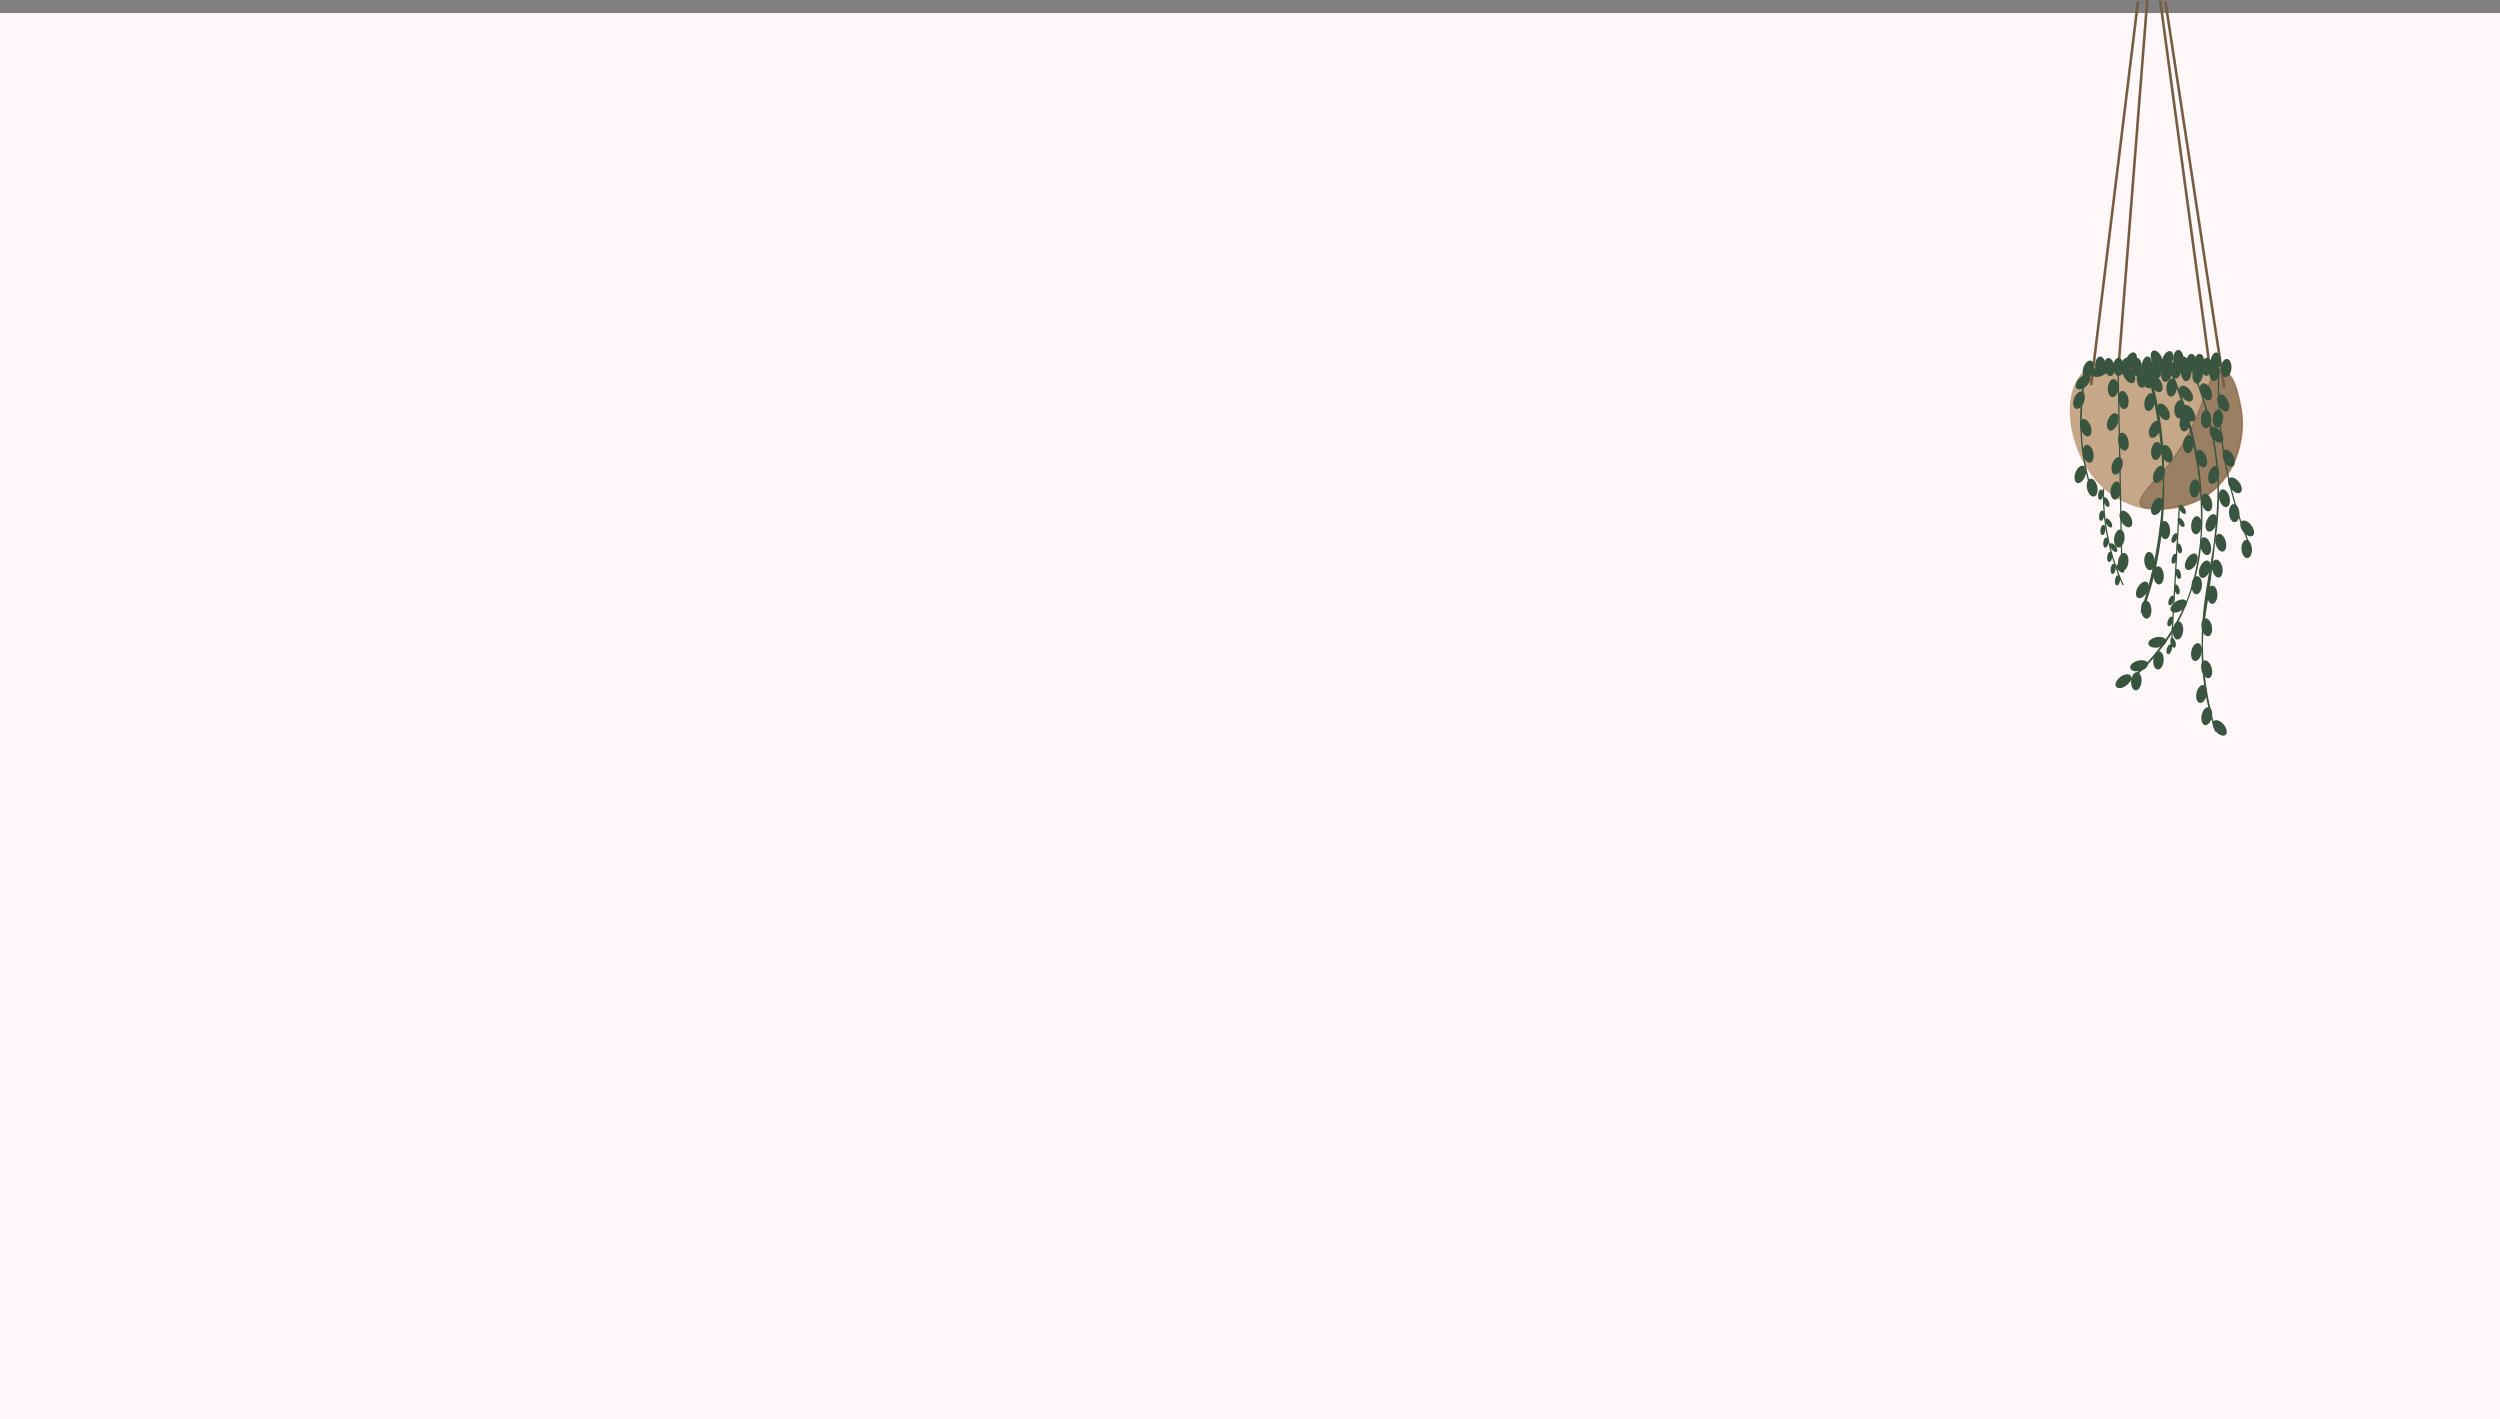 <?xml version="1.0" encoding="UTF-8"?>
<svg id="Layer_2" data-name="Layer 2" xmlns="http://www.w3.org/2000/svg" viewBox="0 0 1920 1090">
  <rect x="0" y="0" width="1920" height="1090" fill="#808080" stroke="none"/>
  <defs>
    <style>
      .cls-1 {
        fill: #765c43;
        isolation: isolate;
        opacity: .53;
      }

      .cls-1, .cls-2, .cls-3, .cls-4 {
        stroke-miterlimit: 10;
      }

      .cls-1, .cls-3 {
        stroke: #765c43;
      }

      .cls-2, .cls-4 {
        stroke: #39553f;
      }

      .cls-2, .cls-5 {
        fill: #39553f;
      }

      .cls-3 {
        stroke-width: 2px;
      }

      .cls-3, .cls-4 {
        fill: none;
      }

      .cls-5, .cls-6, .cls-7 {
        stroke-width: 0px;
      }

      .cls-6 {
        fill: #c6a788;
      }

      .cls-7 {
        fill: #fff7f8;
      }
    </style>
  </defs>
  <g id="Layer_2-2" data-name="Layer 2">
    <g id="baggrund">
      <rect class="cls-7" y="10" width="1920" height="1080"/>
    </g>
    <g id="Krukke">
      <path class="cls-6" d="M1722,335.78c-1.05,6.87-4.02,24.56-19,38.87-22.89,21.87-53.69,16.59-56,16.15-17.08-3.26-28.47-12.83-33.46-17.69-25.21-24.57-31.55-69.69-14.02-87.03,4.33-4.29,8.04-4.69,59.6-5.18,32.25-.31,42.58-.27,49.03,3.48,1.98,1.15,3.56,2.73,3.56,2.73,4.6,4.37,6.22,9.85,7.29,14.67,2.94,13.27,4.85,21.9,3,34h0Z"/>
    </g>
    <g id="Layer_3" data-name="Layer 3">
      <path class="cls-1" d="M1693.32,381.45s-16.72,11.06-43.82,8.82c-1.69-.14-4.43-.47-5.51-2.34-3.08-5.31,10.15-17.93,14.51-22.71,35.79-39.21,35.23-82.45,47.81-81.46,9.97.79,14.54,28.27,14.84,30.11,3.88,24.38-5.69,52.93-27.82,67.57h-.01Z"/>
    </g>
    <g id="snore">
      <line class="cls-3" x1="1606" y1="295.61" x2="1642" y2=".99"/>
      <line class="cls-3" x1="1627.14" y1="280.31" x2="1649.09" y2=".13"/>
      <line class="cls-3" x1="1708.23" y1="297.56" x2="1663" y2=".99"/>
      <line class="cls-3" x1="1696.23" y1="275.66" x2="1659" y2=".13"/>
    </g>
    <g id="blade">
      <ellipse class="cls-5" cx="1613" cy="280.78" rx="4" ry="7"/>
      <ellipse class="cls-5" cx="1620" cy="281.89" rx="4" ry="7" transform="translate(-24.3 270.67) rotate(-9.48)"/>
      <ellipse class="cls-5" cx="1627" cy="281.78" rx="4" ry="7"/>
      <ellipse class="cls-5" cx="1632.89" cy="281.75" rx="7" ry="4" transform="translate(1212.69 1884.61) rotate(-85.1)"/>
      <ellipse class="cls-5" cx="1641" cy="281.78" rx="4" ry="7"/>
      <ellipse class="cls-5" cx="1645" cy="290.78" rx="4" ry="7"/>
      <ellipse class="cls-5" cx="1648.89" cy="280.75" rx="7" ry="4" transform="translate(1228.32 1899.64) rotate(-85.1)"/>
      <ellipse class="cls-5" cx="1656" cy="283.64" rx="4" ry="7" transform="translate(-23.31 231.77) rotate(-7.95)"/>
      <ellipse class="cls-5" cx="1656.38" cy="275.73" rx="4" ry="7" transform="translate(35.94 715.96) rotate(-24.65)"/>
      <ellipse class="cls-5" cx="1663.99" cy="281.78" rx="7" ry="4" transform="translate(1021.92 1842.55) rotate(-77.25)"/>
      <ellipse class="cls-5" cx="1671" cy="283.78" rx="4" ry="7"/>
      <ellipse class="cls-5" cx="1673" cy="275.78" rx="4" ry="7"/>
      <ellipse class="cls-5" cx="1679" cy="285.78" rx="4" ry="7"/>
      <ellipse class="cls-5" cx="1677" cy="280.78" rx="4" ry="7"/>
      <ellipse class="cls-5" cx="1683" cy="278.78" rx="4" ry="7"/>
      <ellipse class="cls-5" cx="1688.89" cy="278.75" rx="7" ry="4" transform="translate(1266.9 1937.65) rotate(-85.1)"/>
      <ellipse class="cls-5" cx="1687.75" cy="287.68" rx="7" ry="4" transform="translate(1256.96 1944.68) rotate(-85.1)"/>
      <ellipse class="cls-5" cx="1694.75" cy="281.67" rx="7" ry="4" transform="translate(1269.35 1946.16) rotate(-85.1)"/>
      <ellipse class="cls-5" cx="1701.75" cy="277.67" rx="7" ry="4" transform="translate(1279.73 1949.49) rotate(-85.1)"/>
      <ellipse class="cls-5" cx="1700.74" cy="285.67" rx="7" ry="4" transform="translate(1270.84 1955.8) rotate(-85.1)"/>
      <ellipse class="cls-5" cx="1709.74" cy="282.67" rx="7" ry="4" transform="translate(1282.07 1962.02) rotate(-85.1)"/>
      <ellipse class="cls-5" cx="1667.75" cy="297.68" rx="7" ry="4" transform="translate(1228.71 1933.91) rotate(-85.1)"/>
      <ellipse class="cls-5" cx="1603.81" cy="283.67" rx="7" ry="4" transform="translate(861.34 1733.3) rotate(-72.91)"/>
      <ellipse class="cls-5" cx="1622.82" cy="298.06" rx="7" ry="4" transform="translate(1187.24 1889.49) rotate(-85.1)"/>
      <ellipse class="cls-5" cx="1630.71" cy="307.19" rx="4" ry="7" transform="translate(-28.33 272.78) rotate(-9.48)"/>
      <ellipse class="cls-5" cx="1622.6" cy="324.02" rx="7" ry="4" transform="translate(743.26 1725.65) rotate(-69.19)"/>
      <ellipse class="cls-5" cx="1630.71" cy="339.19" rx="4" ry="7" transform="translate(-34.81 356.92) rotate(-12.36)"/>
      <line class="cls-4" x1="1629.5" y1="431.28" x2="1626.68" y2="284.18"/>
      <path class="cls-2" d="M1644.5,470.28c-.65-.16,26.03-67.23,14-148-3.68-24.7-9.53-40.99-9.97-40.89-.8.17,17.72,53.86,11.97,119.89-3.69,42.42-15.59,69.1-16,69Z"/>
      <path class="cls-2" d="M1630.5,449.28c-3.95-8.74-8.07-19.82-11-33-3.56-16-4.26-30.1-4-41-.26,10.9.44,25,4,41,2.93,13.18,7.05,24.26,11,33Z"/>
      <path class="cls-2" d="M1628.5,528.28c16.03-11.92,27.16-24.63,35-36,57.41-83.31,8.32-196.6,1.77-211.15,20.38,42.94,24.51,80.29,25.23,102.15.75,22.77,1.36,49.77-12,81-14.39,33.65-37.27,54.16-50,64Z"/>
      <path class="cls-2" d="M1727.84,418.96c-6.52-15.67-13.28-35.58-17.97-59.29-5.69-28.78-6.57-54.22-5.86-73.89-.7,19.67.17,45.11,5.86,73.89,4.69,23.71,11.45,43.62,17.97,59.29h0Z"/>
      <line class="cls-4" x1="1667.5" y1="498.28" x2="1673.79" y2="387.88"/>
      <path class="cls-2" d="M1701.5,561.28c-9.7-30.19-10.81-54.39-10-71,.77-15.74,3.07-20.96,7-54,2.13-17.93,4.66-39.19,5-56,.43-20.79-2.13-52.42-18.08-92.17,16.73,42.76,19.11,77.27,18.08,101.17-1.99,46.27-17.85,78.08-10,135,2.19,15.89,5.54,28.71,8,37Z"/>
      <ellipse class="cls-5" cx="1625.95" cy="357.75" rx="7" ry="4" transform="translate(806.17 1806.78) rotate(-72.91)"/>
      <ellipse class="cls-5" cx="1624.93" cy="376.76" rx="7" ry="4" transform="translate(1036.03 1937.38) rotate(-82.38)"/>
      <ellipse class="cls-5" cx="1632.7" cy="398.63" rx="4" ry="7" transform="translate(19.42 869.75) rotate(-30)"/>
      <ellipse class="cls-5" cx="1627.63" cy="413.61" rx="7" ry="4" transform="translate(1001.85 1972.02) rotate(-82.38)"/>
      <ellipse class="cls-5" cx="1630.63" cy="431.6" rx="7" ry="4" transform="translate(986.61 1990.6) rotate(-82.38)"/>
      <ellipse class="cls-5" cx="1613.3" cy="379.91" rx="3.94" ry="1.91" transform="translate(1022.81 1928.59) rotate(-82.38)"/>
      <ellipse class="cls-5" cx="1617.69" cy="385.6" rx="1.91" ry="3.94" transform="translate(-10.34 724.91) rotate(-25.18)"/>
      <ellipse class="cls-5" cx="1614.03" cy="396.03" rx="3.94" ry="1.91" transform="translate(1007.48 1943.3) rotate(-82.38)"/>
      <ellipse class="cls-5" cx="1615.04" cy="407.03" rx="3.94" ry="1.91" transform="translate(997.45 1953.83) rotate(-82.38)"/>
      <ellipse class="cls-5" cx="1619.52" cy="401.67" rx="1.91" ry="3.94" transform="translate(41.37 943.55) rotate(-32.88)"/>
      <ellipse class="cls-5" cx="1617.24" cy="416.68" rx="3.94" ry="1.91" transform="translate(989.79 1964.38) rotate(-82.38)"/>
      <ellipse class="cls-5" cx="1620.24" cy="427.68" rx="3.94" ry="1.91" transform="translate(981.49 1976.9) rotate(-82.38)"/>
      <ellipse class="cls-5" cx="1623.26" cy="420.59" rx="1.91" ry="3.94" transform="translate(76.45 1068.08) rotate(-37.24)"/>
      <ellipse class="cls-5" cx="1626.24" cy="445.68" rx="3.94" ry="1.91" transform="translate(968.86 1998.46) rotate(-82.38)"/>
      <ellipse class="cls-5" cx="1628.31" cy="436.71" rx="1.91" ry="3.94" transform="translate(168.12 1279.3) rotate(-45)"/>
      <ellipse class="cls-5" cx="1622.89" cy="436.87" rx="3.94" ry="1.91" transform="translate(974.68 1987.5) rotate(-82.38)"/>
      <ellipse class="cls-5" cx="1650.99" cy="308.78" rx="7" ry="4" transform="translate(985.46 1850.91) rotate(-77.25)"/>
      <ellipse class="cls-5" cx="1654.89" cy="329.71" rx="7" ry="4" transform="translate(699.18 1720.39) rotate(-66.77)"/>
      <ellipse class="cls-5" cx="1661.5" cy="316.3" rx="4" ry="7" transform="translate(64.45 873.13) rotate(-30)"/>
      <ellipse class="cls-5" cx="1656.09" cy="346.33" rx="7" ry="4" transform="translate(1093.22 1941.87) rotate(-82.38)"/>
      <ellipse class="cls-5" cx="1658.05" cy="364.27" rx="7" ry="4" transform="translate(669.34 1744.23) rotate(-66.77)"/>
      <ellipse class="cls-5" cx="1664.18" cy="348.43" rx="4" ry="7" transform="translate(-18.26 594.01) rotate(-20.13)"/>
      <ellipse class="cls-5" cx="1656.54" cy="388.95" rx="7" ry="4" transform="translate(645.74 1757.78) rotate(-66.77)"/>
      <ellipse class="cls-5" cx="1662.64" cy="407.12" rx="4" ry="7" transform="translate(-24.35 116.97) rotate(-4)"/>
      <ellipse class="cls-5" cx="1650.8" cy="430.9" rx="4" ry="7" transform="translate(-26.04 116.2) rotate(-4)"/>
      <ellipse class="cls-5" cx="1657.8" cy="441.89" rx="4" ry="7" transform="translate(-26.79 116.72) rotate(-4)"/>
      <ellipse class="cls-5" cx="1645.31" cy="453.06" rx="7" ry="4" transform="translate(430.29 1651.41) rotate(-60)"/>
      <ellipse class="cls-5" cx="1648.29" cy="468.14" rx="4" ry="7" transform="translate(-28.64 116.12) rotate(-4)"/>
      <ellipse class="cls-5" cx="1656" cy="294.78" rx="4" ry="7" transform="translate(74.47 867.49) rotate(-30)"/>
      <ellipse class="cls-5" cx="1652.54" cy="285.31" rx="4" ry="7" transform="translate(78.74 864.49) rotate(-30)"/>
      <ellipse class="cls-5" cx="1648.21" cy="291.83" rx="4" ry="7" transform="translate(74.9 863.2) rotate(-30)"/>
      <ellipse class="cls-5" cx="1634.93" cy="287.87" rx="4" ry="7" transform="translate(75.1 856.03) rotate(-30)"/>
      <ellipse class="cls-5" cx="1612.92" cy="284.84" rx="7" ry="4" transform="translate(32.08 713.31) rotate(-25.18)"/>
      <ellipse class="cls-5" cx="1664.92" cy="282.36" rx="4" ry="7" transform="translate(809.48 1738.35) rotate(-69.19)"/>
      <ellipse class="cls-5" cx="1673.91" cy="314.39" rx="7" ry="4" transform="translate(1217.69 1955.32) rotate(-85.1)"/>
      <ellipse class="cls-5" cx="1678.95" cy="302.31" rx="4" ry="7" transform="translate(159.38 1077.66) rotate(-37.24)"/>
      <ellipse class="cls-5" cx="1664.01" cy="286.42" rx="7" ry="4" transform="translate(1017.41 1846.19) rotate(-77.25)"/>
      <ellipse class="cls-5" cx="1677.91" cy="324.4" rx="7" ry="4" transform="translate(1211.38 1968.47) rotate(-85.1)"/>
      <ellipse class="cls-5" cx="1681.01" cy="317.43" rx="4" ry="7" transform="translate(66.5 883.03) rotate(-30)"/>
      <ellipse class="cls-5" cx="1680.59" cy="341.14" rx="7" ry="4" transform="translate(1197.15 1986.45) rotate(-85.1)"/>
      <ellipse class="cls-5" cx="1690.7" cy="352.26" rx="4" ry="7" transform="translate(-17.95 603.37) rotate(-20.13)"/>
      <ellipse class="cls-5" cx="1685.58" cy="375.14" rx="7" ry="4" transform="translate(1167.84 2022.52) rotate(-85.1)"/>
      <ellipse class="cls-5" cx="1694.75" cy="385.9" rx="4" ry="7" transform="translate(-42.06 453.6) rotate(-15.06)"/>
      <ellipse class="cls-5" cx="1686.79" cy="403.39" rx="7" ry="4" transform="translate(1140.8 2049.56) rotate(-85.1)"/>
      <ellipse class="cls-5" cx="1693.91" cy="419.47" rx="4" ry="7" transform="translate(-50.81 454.54) rotate(-15.06)"/>
      <ellipse class="cls-5" cx="1682.91" cy="431.42" rx="7" ry="4" transform="translate(467.83 1673.16) rotate(-60)"/>
      <ellipse class="cls-5" cx="1687.11" cy="449.44" rx="7" ry="4" transform="translate(1142.47 2108.26) rotate(-86.74)"/>
      <ellipse class="cls-5" cx="1673.21" cy="465.43" rx="7" ry="4" transform="translate(15.36 982.91) rotate(-32.88)"/>
      <ellipse class="cls-5" cx="1672.7" cy="484.21" rx="7" ry="4" transform="translate(1047.38 2109.44) rotate(-85.1)"/>
      <ellipse class="cls-5" cx="1657.7" cy="507.21" rx="7" ry="4" transform="translate(1010.75 2115.53) rotate(-85.1)"/>
      <ellipse class="cls-5" cx="1640.71" cy="523.2" rx="7" ry="4" transform="translate(979.27 2113.23) rotate(-85.1)"/>
      <ellipse class="cls-5" cx="1630.76" cy="523.13" rx="7" ry="4" transform="translate(15.93 1093.53) rotate(-37.24)"/>
      <ellipse class="cls-5" cx="1642.81" cy="511.32" rx="7" ry="4" transform="translate(-76.43 444.41) rotate(-15.06)"/>
      <ellipse class="cls-5" cx="1656.81" cy="493.28" rx="7" ry="4" transform="translate(-63.77 326.1) rotate(-11.03)"/>
      <ellipse class="cls-5" cx="1676.09" cy="391.22" rx="1.91" ry="3.94" transform="translate(56.11 972.59) rotate(-32.88)"/>
      <ellipse class="cls-5" cx="1675.09" cy="401.22" rx="1.91" ry="3.94" transform="translate(50.52 973.65) rotate(-32.88)"/>
      <ellipse class="cls-5" cx="1670" cy="413.19" rx="3.94" ry="1.91" transform="translate(631.62 1784.83) rotate(-66.77)"/>
      <ellipse class="cls-5" cx="1669.83" cy="429.13" rx="3.94" ry="1.91" transform="translate(822.35 1930.54) rotate(-74.97)"/>
      <ellipse class="cls-5" cx="1673.75" cy="421.14" rx="1.91" ry="3.94" transform="translate(-51.94 449.36) rotate(-15.06)"/>
      <ellipse class="cls-5" cx="1672.95" cy="440.77" rx="1.91" ry="3.94" transform="translate(-57.07 449.82) rotate(-15.06)"/>
      <ellipse class="cls-5" cx="1671.95" cy="452.76" rx="1.91" ry="3.94" transform="translate(-60.22 449.97) rotate(-15.06)"/>
      <ellipse class="cls-5" cx="1667.56" cy="461.14" rx="3.94" ry="1.91" transform="translate(647.97 1858.94) rotate(-69.35)"/>
      <ellipse class="cls-5" cx="1666.76" cy="477.26" rx="3.94" ry="1.91" transform="translate(632.37 1868.63) rotate(-69.35)"/>
      <ellipse class="cls-5" cx="1668.96" cy="493.66" rx="1.91" ry="3.94" transform="translate(-70.95 450.6) rotate(-15.06)"/>
      <ellipse class="cls-5" cx="1666.03" cy="498.63" rx="3.94" ry="1.91" transform="translate(705.12 1948.09) rotate(-73.12)"/>
      <ellipse class="cls-5" cx="1694.22" cy="300.92" rx="4" ry="7" transform="translate(28.88 734.04) rotate(-24.65)"/>
      <ellipse class="cls-5" cx="1694.24" cy="322" rx="4" ry="7"/>
      <ellipse class="cls-5" cx="1702.19" cy="333.89" rx="4" ry="7" transform="translate(145.01 1098.16) rotate(-37.24)"/>
      <ellipse class="cls-5" cx="1700.08" cy="364.82" rx="7" ry="4" transform="translate(906.87 1912.13) rotate(-74.97)"/>
      <ellipse class="cls-5" cx="1708.35" cy="382.64" rx="4" ry="7" transform="translate(-40.75 457.02) rotate(-15.06)"/>
      <ellipse class="cls-5" cx="1698.34" cy="401.57" rx="7" ry="4" transform="translate(723.63 1849.18) rotate(-69.35)"/>
      <ellipse class="cls-5" cx="1705.51" cy="416.8" rx="4" ry="7" transform="translate(-49.72 457.46) rotate(-15.06)"/>
      <ellipse class="cls-5" cx="1702.88" cy="436.65" rx="4" ry="7" transform="translate(-52.08 333.87) rotate(-11.03)"/>
      <ellipse class="cls-5" cx="1699" cy="456.78" rx="4" ry="7"/>
      <ellipse class="cls-5" cx="1693.25" cy="437.19" rx="7" ry="4" transform="translate(687.01 1867.47) rotate(-69.35)"/>
      <ellipse class="cls-5" cx="1694.79" cy="481.77" rx="4" ry="7" transform="translate(-60.87 333.15) rotate(-11.03)"/>
      <ellipse class="cls-5" cx="1686.88" cy="500.8" rx="7" ry="4" transform="translate(850.89 2049.19) rotate(-78.17)"/>
      <ellipse class="cls-5" cx="1694.71" cy="514.02" rx="4" ry="7" transform="translate(-75.35 457.99) rotate(-15.06)"/>
      <ellipse class="cls-5" cx="1690.8" cy="533" rx="7" ry="4" transform="translate(822.5 2078.62) rotate(-78.17)"/>
      <ellipse class="cls-5" cx="1694.81" cy="550" rx="7" ry="4" transform="translate(809.04 2096.06) rotate(-78.17)"/>
      <ellipse class="cls-5" cx="1704.74" cy="559.03" rx="4" ry="7" transform="translate(34.65 1214.35) rotate(-39.58)"/>
      <ellipse class="cls-5" cx="1707.45" cy="309.44" rx="4" ry="7" transform="translate(26.53 740.33) rotate(-24.65)"/>
      <ellipse class="cls-5" cx="1703.36" cy="321.5" rx="7" ry="4" transform="translate(1237.53 1991.17) rotate(-85.1)"/>
      <ellipse class="cls-5" cx="1711.66" cy="351.98" rx="4" ry="7" transform="translate(9.18 745.96) rotate(-24.65)"/>
      <ellipse class="cls-5" cx="1716.42" cy="372.71" rx="4" ry="7" transform="translate(124.42 1114.69) rotate(-37.24)"/>
      <ellipse class="cls-5" cx="1715.89" cy="394.08" rx="4" ry="7" transform="translate(-23.31 120.65) rotate(-4)"/>
      <ellipse class="cls-5" cx="1725.85" cy="405.86" rx="4" ry="7" transform="translate(106.28 1127.16) rotate(-37.24)"/>
      <ellipse class="cls-5" cx="1725.49" cy="421.66" rx="4" ry="7" transform="translate(-25.21 121.39) rotate(-4)"/>
      <path class="cls-2" d="M1605.5,374.28c-4.81-15.91-6.45-29.38-7-39-.49-8.56-.2-15.49,0-20,.58-13.2,2.2-24.25,3.72-32.37-2.82,13.15-5.22,31.15-3.72,52.37,1.09,15.34,3.94,28.52,7,39Z"/>
      <ellipse class="cls-5" cx="1596.69" cy="307.32" rx="7" ry="4" transform="translate(742.16 1690.67) rotate(-69.19)"/>
      <ellipse class="cls-5" cx="1601.8" cy="328.46" rx="4" ry="7" transform="translate(-15.19 571.33) rotate(-20.13)"/>
      <ellipse class="cls-5" cx="1599.79" cy="293.38" rx="7" ry="4" transform="translate(261.12 1217.15) rotate(-45)"/>
      <ellipse class="cls-5" cx="1636.69" cy="277.31" rx="7" ry="4" transform="translate(796 1708.71) rotate(-69.19)"/>
      <ellipse class="cls-5" cx="1664.68" cy="276.31" rx="7" ry="4" transform="translate(814.98 1734.23) rotate(-69.19)"/>
      <ellipse class="cls-5" cx="1603.79" cy="348.48" rx="4" ry="7" transform="translate(-37.42 351.37) rotate(-12.36)"/>
      <ellipse class="cls-5" cx="1597.69" cy="364.32" rx="7" ry="4" transform="translate(689.53 1728.35) rotate(-69.19)"/>
      <ellipse class="cls-5" cx="1606.79" cy="374.48" rx="4" ry="7" transform="translate(-42.92 352.62) rotate(-12.36)"/>
    </g>
  </g>
</svg>